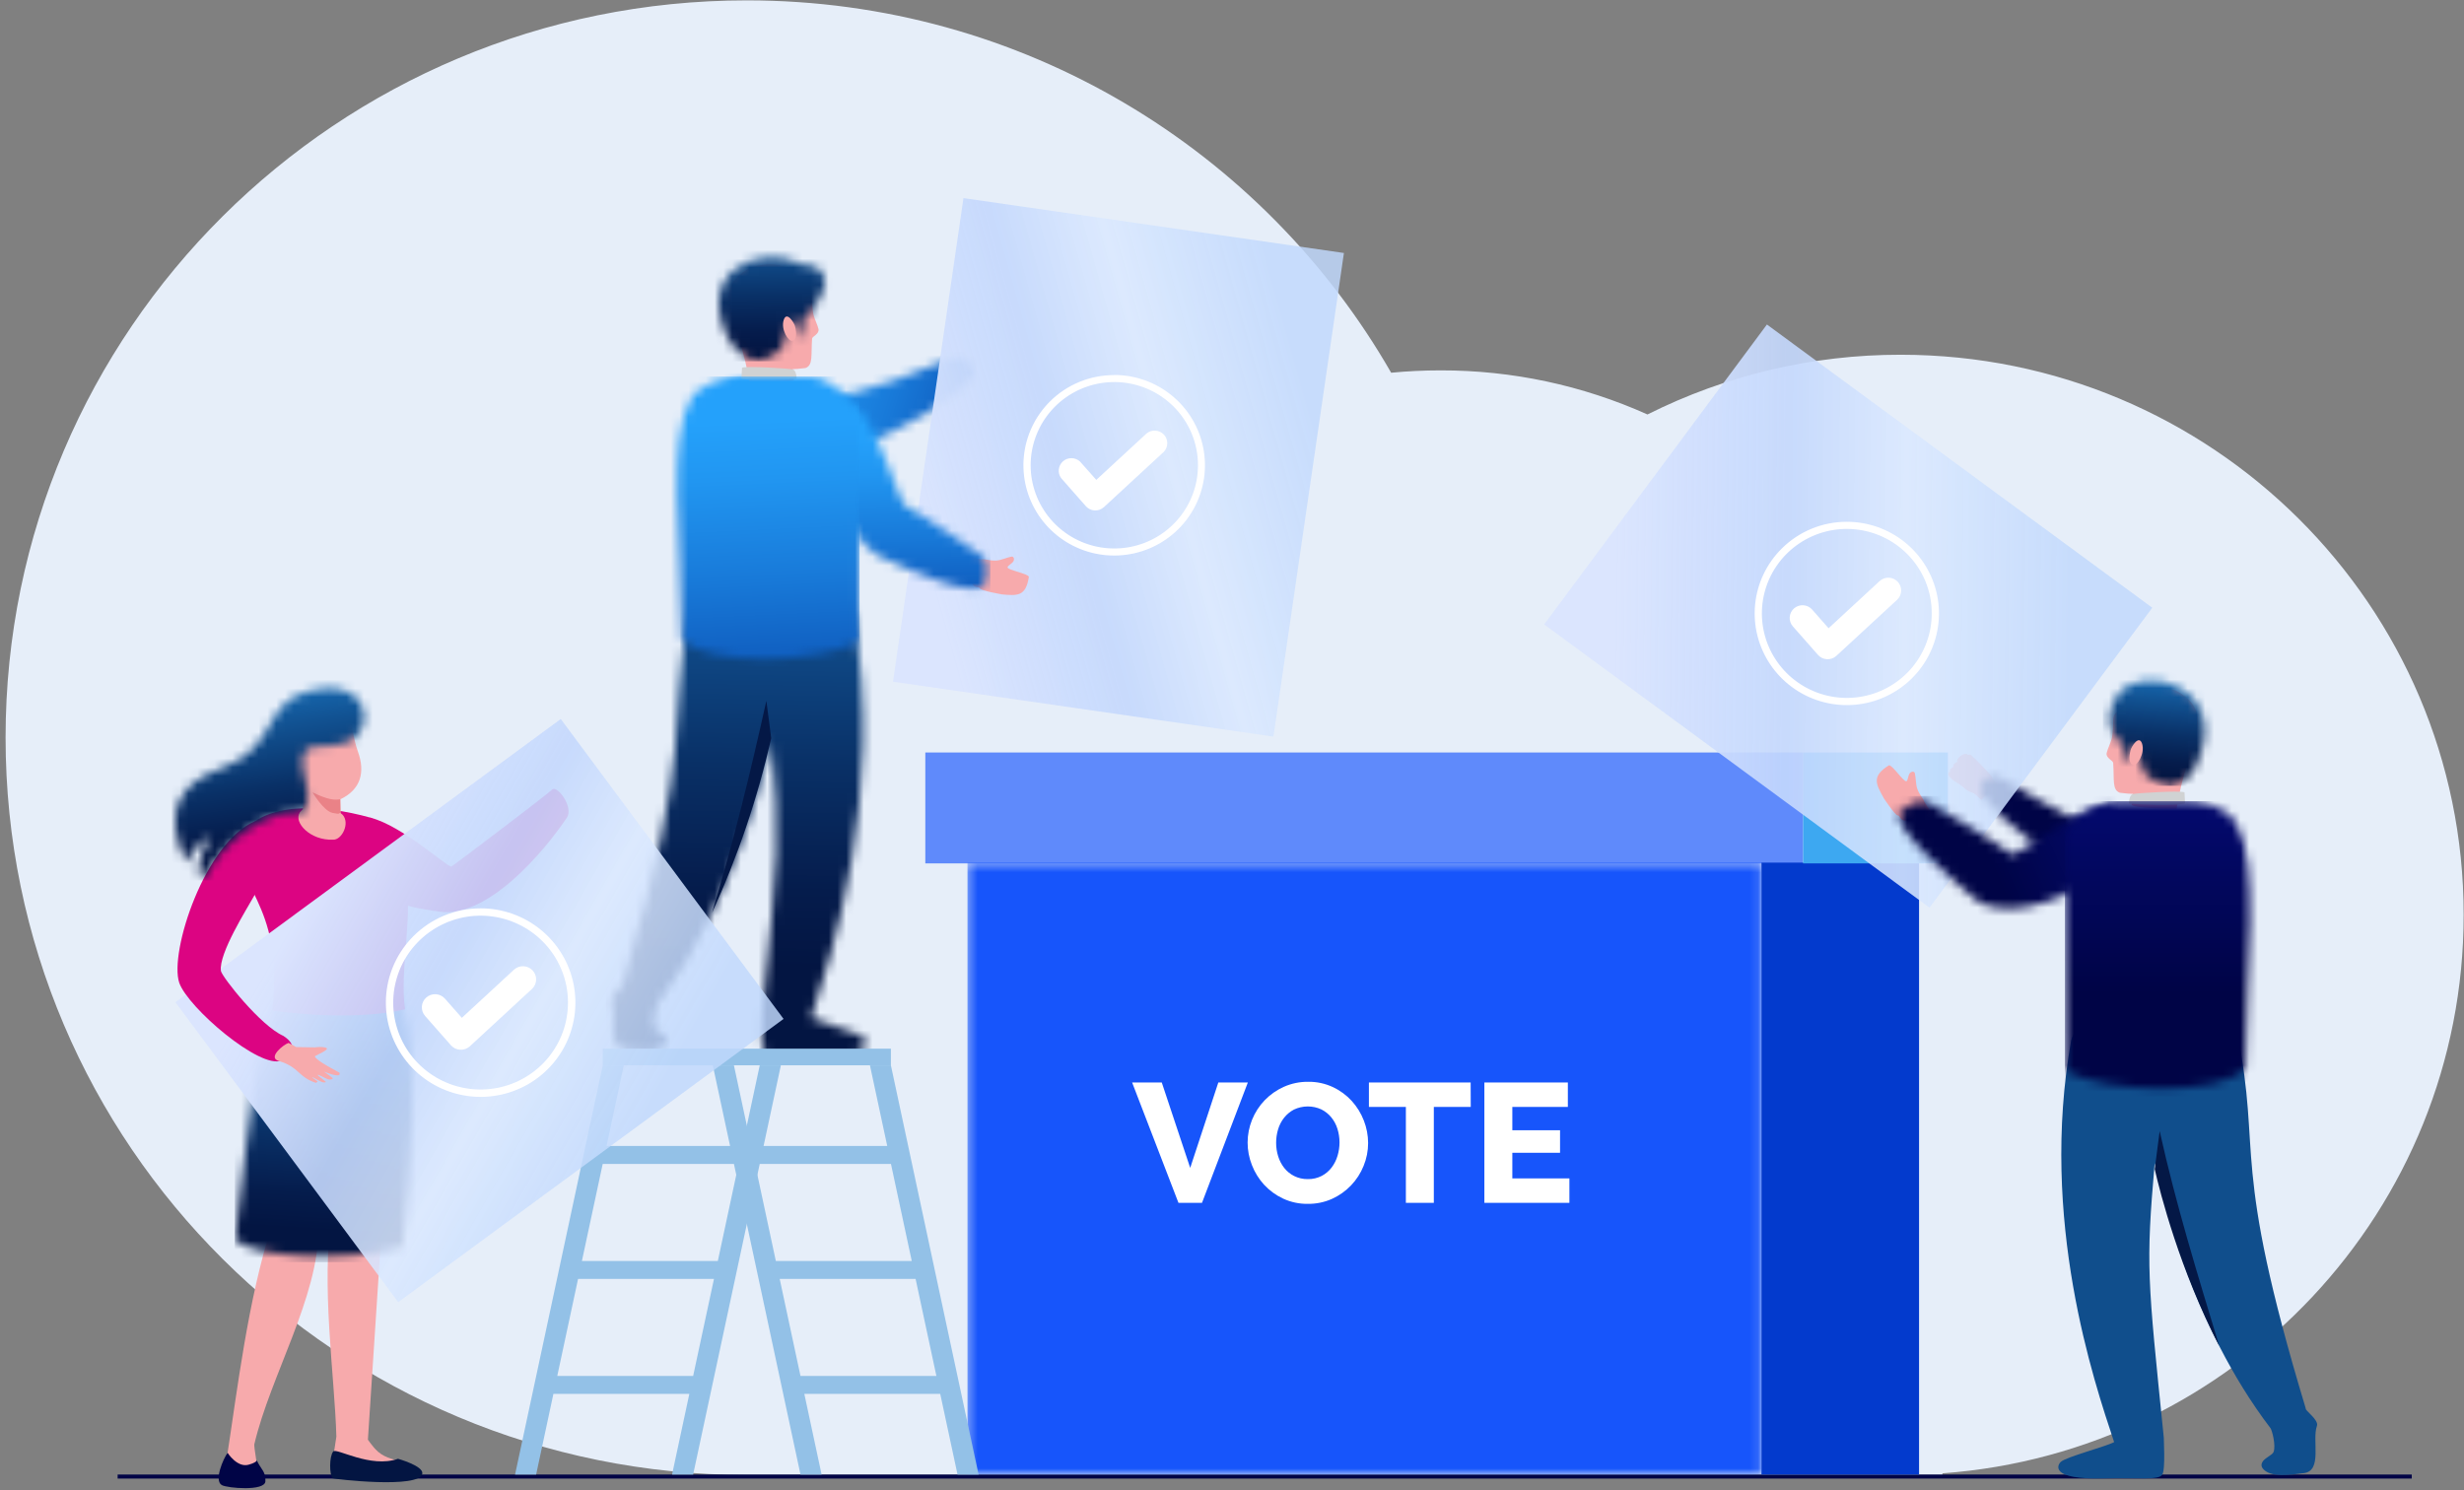<svg width="281" height="170" viewBox="0 0 281 170" fill="none" xmlns="http://www.w3.org/2000/svg">
<rect x="0" y="0" width="281" height="170" fill="#808080" stroke="none"/>
<g clip-path="url(#clip0_4097_16239)">
<path fill-rule="evenodd" clip-rule="evenodd" d="M85.173 0.042C38.486 0.042 0.636 37.675 0.636 84.132C0.636 130.59 38.486 168.234 85.173 168.234H221.518V168.046C254.753 165.626 280.962 138.028 280.962 104.339C280.962 69.061 252.213 40.462 216.752 40.462C206.725 40.449 196.835 42.782 187.881 47.274C180.467 43.944 172.422 42.229 164.287 42.245C162.385 42.245 160.506 42.334 158.651 42.513C144.098 17.143 116.646 0.042 85.173 0.042Z" fill="#E6EEF9"/>
<path d="M275.042 168.185H13.416V168.645H275.042V168.185Z" fill="#000446"/>
<path d="M225.96 91.234C225.471 90.866 225.342 90.525 224.758 90.35C224.331 90.224 223.874 89.737 223.504 89.484C223.215 89.285 221.918 88.616 222.248 88.108C222.264 88.08 222.285 88.057 222.312 88.038C222.338 88.02 222.368 88.008 222.399 88.003C222.224 87.772 222.645 87.541 222.796 87.466C222.65 87.218 223.04 86.928 223.239 86.885C222.969 86.528 224.172 85.656 224.407 86.122C224.842 85.993 224.788 86.154 225.05 86.39C225.117 86.361 226.982 88.323 227.103 88.522C227.29 88.818 227.374 89.167 227.709 89.328L225.96 91.234Z" fill="#F7AAAC"/>
<mask id="mask0_4097_16239" style="mask-type:luminance" maskUnits="userSpaceOnUse" x="225" y="88" width="31" height="14">
<path d="M251.367 93.318C253.183 93.468 255.66 95.737 255.444 97.667C255.388 98.178 255.66 98.742 254.858 99.247C252.018 101.027 242.18 102.22 238.703 100.624C235.847 99.315 227.354 93.199 225.917 90.449C225.479 89.603 226.636 88.667 227.038 88.436C227.827 87.716 234.088 93.256 240.77 94.973C246.282 96.39 249.735 93.18 251.367 93.318Z" fill="white"/>
</mask>
<g mask="url(#mask0_4097_16239)">
<path d="M255.661 87.708H225.477V102.212H255.661V87.708Z" fill="url(#paint0_linear_4097_16239)"/>
</g>
<mask id="mask1_4097_16239" style="mask-type:luminance" maskUnits="userSpaceOnUse" x="80" y="40" width="32" height="12">
<path d="M84.941 43.252C83.03 43.4 80.431 45.639 80.658 47.529C80.717 48.029 80.428 48.586 81.274 49.083C84.246 50.833 95.557 52.008 99.21 50.427C102.206 49.139 109.418 45.524 110.912 42.82C111.374 41.989 110.158 41.067 109.737 40.839C108.907 40.132 104.063 43.183 97.037 44.871C91.25 46.263 86.654 43.107 84.941 43.242" fill="white"/>
</mask>
<g mask="url(#mask1_4097_16239)">
<path d="M111.372 40.142H80.428V52.008H111.372V40.142Z" fill="url(#paint1_linear_4097_16239)"/>
</g>
<path d="M109.878 22.597L101.839 77.757L145.225 84.015L153.264 28.855L109.878 22.597Z" fill="url(#paint2_linear_4097_16239)"/>
<mask id="mask2_4097_16239" style="mask-type:luminance" maskUnits="userSpaceOnUse" x="69" y="50" width="30" height="71">
<path d="M97.319 70.152C100.928 90.689 94.754 109.161 92.504 116.088C93.509 116.626 97.889 117.782 98.486 118.346C98.913 118.755 99.629 120.4 93.746 120.246C89.569 120.136 87.551 120.494 87.105 119.819C86.719 119.241 86.954 115.602 86.929 115.602C88.767 97.167 88.951 96.016 87.951 84.205C87.121 87.898 83.86 102.605 74.981 114.502C74.806 114.736 74.349 116.481 74.638 117.241C74.749 117.534 75.516 117.878 75.794 118.238C76.219 118.776 75.868 119.182 75.492 119.44C74.322 120.246 71.66 119.652 71.25 119.647C69.134 119.378 70.358 115.884 69.78 114.244C69.539 113.559 71.161 112.448 71.031 112.258C79.485 83.678 75.93 83.347 78.696 69.434C79.418 40.648 94.792 48.067 93.409 65.496C93.252 67.464 96.621 67.437 97.319 70.152Z" fill="white"/>
</mask>
<g mask="url(#mask2_4097_16239)">
<path d="M100.928 40.648H69.123V120.494H100.928V40.648Z" fill="url(#paint3_linear_4097_16239)"/>
</g>
<path fill-rule="evenodd" clip-rule="evenodd" d="M87.954 84.205C86.389 91.053 84.126 97.725 81.199 104.115C83.668 95.971 85.549 88.256 87.397 79.936L87.954 84.205Z" fill="#041846"/>
<path d="M85.614 30.522C85.614 30.522 89.61 29.038 91.455 32.065C91.917 32.823 92.636 32.941 92.622 33.968C92.61 34.559 92.648 35.15 92.736 35.734C92.831 36.272 93.255 37.094 93.344 37.535C93.457 38.089 92.63 38.382 92.614 38.61C92.474 40.535 92.752 41.648 91.863 41.976C89.618 42.29 86.062 42.245 85.03 40.344C83.998 38.444 83.068 35.712 83.111 33.893C83.155 32.073 84.562 31.049 85.614 30.519" fill="#F7AAAC"/>
<path d="M90.434 41.707C90.434 41.707 90.272 42.75 90.539 43.263C90.807 43.777 85.511 43.801 85.511 43.801C85.229 42.054 84.812 40.331 84.265 38.648C83.455 36.288 90.434 41.718 90.434 41.718" fill="#F7AAAC"/>
<mask id="mask3_4097_16239" style="mask-type:luminance" maskUnits="userSpaceOnUse" x="81" y="29" width="14" height="13">
<path d="M86.386 41.209C87.376 40.919 88.31 40.621 89.135 39.718C89.426 39.398 89.896 36.64 90.058 36.583C90.683 36.366 90.98 38.5 90.98 38.5C91.072 38.387 91.401 38.296 91.477 37.944C91.51 37.785 91.299 36.906 91.437 36.683C91.537 36.519 92.215 35.938 92.361 35.721C93.563 33.944 94.936 32.024 93.314 30.654C93.016 30.428 92.656 30.296 92.282 30.274C91.738 30.257 91.204 30.122 90.718 29.877C86.781 28.025 79.067 30.852 83.136 38.766C83.706 39.876 85.452 41.113 86.378 41.209" fill="white"/>
</mask>
<g mask="url(#mask3_4097_16239)">
<path d="M94.936 28.025H79.064V41.21H94.936V28.025Z" fill="url(#paint4_linear_4097_16239)"/>
</g>
<path d="M90.856 43.204C90.856 43.204 90.837 42.223 90.391 42.129C89.945 42.035 85.168 41.726 84.619 41.941L84.56 43.191C84.56 43.191 85.965 43.61 90.856 43.204Z" fill="#D0D2D3"/>
<path d="M90.664 37.196C90.58 36.847 89.721 35.422 89.377 36.489C89.034 37.556 89.894 38.989 90.372 38.868C90.85 38.747 90.877 38.081 90.664 37.196Z" fill="#F7AAAC"/>
<path d="M114.203 67.781C114.203 67.781 111.828 67.372 111.747 67.112C111.666 66.851 110.95 67.19 110.812 66.305C110.734 65.802 110.512 63.553 110.512 63.553L111.961 63.792C112.344 63.714 112.842 63.991 113.658 63.937C114.128 63.907 114.836 63.585 115.352 63.488C115.584 63.442 115.706 63.719 115.587 63.991C115.468 64.262 114.882 64.528 114.903 64.717C114.936 65.023 117.23 65.421 117.335 65.792C116.986 68.09 115.984 67.942 114.209 67.792" fill="#F7AAAC"/>
<mask id="mask4_4097_16239" style="mask-type:luminance" maskUnits="userSpaceOnUse" x="93" y="46" width="20" height="22">
<path d="M93.768 51.279C95.33 54.725 95.984 60.607 100.034 63.319C102.555 64.558 111.69 68.676 112.315 66.544C112.939 64.413 112.085 63.483 112.085 63.483C112.085 63.483 104.271 58.05 103.304 57.728C102.574 57.486 100.121 48.664 97.94 46.68C97.478 46.26 93.098 49.801 93.768 51.282" fill="white"/>
</mask>
<g mask="url(#mask4_4097_16239)">
<path d="M112.936 46.258H93.095V68.676H112.936V46.258Z" fill="url(#paint5_linear_4097_16239)"/>
</g>
<mask id="mask5_4097_16239" style="mask-type:luminance" maskUnits="userSpaceOnUse" x="77" y="42" width="22" height="34">
<path d="M92.12 42.941H84.508C82.458 42.941 79.688 43.903 78.759 45.562C76.1 50.311 77.705 61.056 77.794 72.872C80.629 76.041 93.412 75.719 97.967 73.141L98.024 46.782C97.7 46.29 94.852 42.927 92.12 42.927" fill="white"/>
</mask>
<g mask="url(#mask5_4097_16239)">
<path d="M98.024 42.941H76.1V76.041H98.024V42.941Z" fill="url(#paint6_linear_4097_16239)"/>
</g>
<path d="M205.628 85.829H105.525V98.479H205.628V85.829Z" fill="#5F8AFB"/>
<mask id="mask6_4097_16239" style="mask-type:luminance" maskUnits="userSpaceOnUse" x="110" y="98" width="91" height="71">
<path d="M200.878 98.39H110.334V168.185H200.878V98.39Z" fill="white"/>
</mask>
<g mask="url(#mask6_4097_16239)">
<path d="M200.875 98.39H110.332V168.185H200.875V98.39Z" fill="#1755FB"/>
</g>
<path d="M218.854 98.39H200.878V168.185H218.854V98.39Z" fill="#033ACD"/>
<path d="M222.142 85.829H205.628V98.479H222.142V85.829Z" fill="#3DA8F1"/>
<path d="M178.978 134.41V137.195H169.281V123.467H178.802V126.252H172.469V128.918H177.911V131.488H172.469V134.407L178.978 134.41ZM167.727 126.252H163.517V137.195H160.329V126.252H156.114V123.467H167.716L167.727 126.252ZM145.533 130.351C145.531 130.871 145.609 131.389 145.765 131.886C145.912 132.366 146.145 132.815 146.454 133.211C146.761 133.599 147.149 133.916 147.592 134.138C148.074 134.378 148.607 134.498 149.145 134.488C149.699 134.5 150.248 134.374 150.74 134.119C151.18 133.886 151.565 133.559 151.866 133.163C152.17 132.758 152.398 132.303 152.539 131.818C152.687 131.326 152.761 130.814 152.761 130.3C152.761 129.779 152.683 129.26 152.528 128.762C152.381 128.284 152.143 127.838 151.828 127.448C151.518 127.068 151.13 126.759 150.691 126.539C150.2 126.313 149.665 126.197 149.124 126.2C148.583 126.204 148.05 126.326 147.562 126.558C147.125 126.789 146.741 127.109 146.435 127.496C146.126 127.891 145.895 128.341 145.754 128.821C145.606 129.318 145.531 129.833 145.533 130.351ZM149.126 137.31C148.16 137.323 147.203 137.118 146.327 136.711C145.511 136.33 144.777 135.795 144.166 135.136C143.568 134.483 143.097 133.726 142.777 132.902C142.449 132.077 142.28 131.198 142.28 130.31C142.286 128.513 142.985 126.787 144.233 125.488C144.857 124.844 145.599 124.325 146.419 123.959C147.293 123.572 148.24 123.377 149.197 123.389C150.163 123.376 151.12 123.581 151.996 123.988C152.815 124.37 153.549 124.909 154.158 125.574C154.752 126.231 155.22 126.991 155.538 127.816C155.856 128.63 156.02 129.496 156.022 130.37C156.024 131.265 155.849 132.151 155.509 132.98C154.84 134.65 153.549 135.998 151.904 136.743C151.031 137.133 150.083 137.326 149.126 137.31ZM132.49 123.467L135.733 133.211L138.94 123.467H142.307L137.078 137.195H134.395L129.11 123.467H132.49Z" fill="white"/>
<path fill-rule="evenodd" clip-rule="evenodd" d="M65.924 145.874C65.132 149.566 64.341 153.255 63.552 156.941H79.048L81.423 145.874H65.924ZM68.734 132.759C67.942 136.451 67.151 140.14 66.362 143.826H81.863C82.648 140.138 83.438 136.449 84.233 132.759H68.734ZM86.643 121.51H89.053C87.383 129.293 85.715 137.074 84.049 144.853C82.383 152.632 80.716 160.41 79.048 168.185H76.643C77.297 165.123 77.953 162.057 78.613 158.989H63.111C62.457 162.057 61.801 165.123 61.142 168.185H58.739L63.741 144.853C65.405 137.075 67.072 129.294 68.74 121.51H71.142C70.488 124.576 69.831 127.642 69.172 130.708H84.673C85.331 127.644 85.987 124.578 86.643 121.51Z" fill="#93C1E7"/>
<path d="M101.599 119.612H68.737V121.507H101.599V119.612Z" fill="#93C1E7"/>
<path fill-rule="evenodd" clip-rule="evenodd" d="M104.417 145.874C105.208 149.566 105.998 153.255 106.789 156.941H91.29C90.501 153.253 89.711 149.564 88.918 145.874H104.417ZM101.607 132.759C102.397 136.451 103.188 140.14 103.979 143.826H88.478C87.692 140.138 86.903 136.449 86.108 132.759H101.607ZM83.698 121.51H81.288C82.958 129.293 84.626 137.074 86.292 144.853C87.958 152.632 89.624 160.41 91.29 168.185H93.698C93.044 165.123 92.388 162.057 91.728 158.989H107.227C107.884 162.057 108.542 165.123 109.199 168.185H111.601L106.6 144.853C104.936 137.075 103.269 129.294 101.601 121.51H99.21C99.868 124.576 100.525 127.642 101.182 130.708H85.668C85.012 127.644 84.355 124.578 83.698 121.51Z" fill="#93C1E7"/>
<path d="M201.504 37.013L176.098 71.221L220.043 103.524L245.45 69.316L201.504 37.013Z" fill="url(#paint7_linear_4097_16239)"/>
<path d="M40.125 104.607L43.849 135.251L41.957 164.207L42.147 164.476L42.292 164.667C42.409 164.82 42.525 164.965 42.638 165.099C42.692 165.161 42.744 165.22 42.798 165.277C43.651 166.215 44.757 166.441 45.662 166.661C46.362 166.83 46.902 166.914 47.377 167.846C47.393 167.875 47.404 167.904 47.413 167.935C47.434 168.015 47.437 168.099 47.421 168.18C47.405 168.261 47.37 168.337 47.319 168.403C47.268 168.468 47.203 168.521 47.128 168.558C47.054 168.594 46.972 168.613 46.889 168.613L38.583 168.344C38.389 168.337 38.205 168.261 38.063 168.131C37.921 168.001 37.83 167.825 37.807 167.634C37.8 167.579 37.8 167.523 37.807 167.467L38.361 163.86C38.36 163.856 38.36 163.851 38.361 163.847C38.161 156.807 36.559 146.49 37.872 138.264C37.872 138.264 30.036 122.838 30.061 122.464C30.085 122.09 40.125 104.607 40.125 104.607Z" fill="#F7AAAC"/>
<path d="M34.87 132.163C34.508 135.262 36.681 137.101 36.321 140.2C36.321 147.958 30.852 156.895 29.004 164.731C28.942 165 29.407 167.454 29.355 167.709C28.545 168.583 26.194 169.814 25.943 165.79C26.991 159.024 28.291 148.092 30.985 139.864L29.282 131.66L34.87 132.163Z" fill="#F7AAAC"/>
<mask id="mask7_4097_16239" style="mask-type:luminance" maskUnits="userSpaceOnUse" x="26" y="107" width="22" height="37">
<path d="M46 115.174C47.794 121.107 46.856 132.496 45.924 142.24C39.169 143.963 29.253 143.495 26.775 141.409C28.429 128.7 29.272 116.488 31.909 114.239C37.478 101.293 45.178 111.887 45.994 115.174" fill="white"/>
</mask>
<g mask="url(#mask7_4097_16239)">
<path d="M47.794 101.293H26.773V143.963H47.794V101.293Z" fill="url(#paint8_linear_4097_16239)"/>
</g>
<path fill-rule="evenodd" clip-rule="evenodd" d="M43.036 99.11C44.846 103.062 44.927 103.215 50.096 103.981C55.597 104.788 62.017 97.178 64.646 93.269C65.457 92.046 63.528 89.493 62.958 90.06C62.339 90.678 51.55 98.85 51.463 98.841C50.866 98.799 45.916 94.224 42.276 93.272C41.842 93.003 41.758 97.202 43.033 99.11" fill="#DC0482"/>
<path fill-rule="evenodd" clip-rule="evenodd" d="M27.729 95.035C26.143 101.487 32.495 102.293 31.055 115.279C35.813 115.938 42.087 116.12 46.186 115.118C45.532 110.336 47.245 103.908 46.162 100.215C45.448 97.796 43.5 93.764 42.284 93.272C36.545 91.659 30.096 91.53 27.734 95.035" fill="#DC0482"/>
<path fill-rule="evenodd" clip-rule="evenodd" d="M38.804 91.167L38.831 92.729L39.061 92.922C39.955 93.877 38.988 95.834 37.98 95.772C35.403 95.898 33.427 93.799 34.197 92.656L34.535 92.285L34.608 90.073C34.476 90.073 33.508 89.519 33.219 89.431C32.93 89.342 32.509 88.791 32.482 88.21C32.455 87.63 33.357 87.815 33.357 87.815C32.263 86.323 31.02 85.103 32.63 83.759C34.241 82.415 37.937 81.63 37.937 81.63L40.163 80.864C39.88 81.627 40.258 84.175 40.831 85.767C41.641 88.03 41.193 90.033 38.812 91.167" fill="#F7AAAC"/>
<path fill-rule="evenodd" clip-rule="evenodd" d="M35.648 90.382C35.648 90.382 36.907 92.532 37.942 92.723C38.977 92.914 38.448 92.774 38.834 92.723L38.804 91.162C38.091 91.275 37.394 91.218 35.648 90.377" fill="#EA8287"/>
<path d="M63.951 82.01L20.006 114.313L45.413 148.521L89.358 116.218L63.951 82.01Z" fill="url(#paint9_linear_4097_16239)"/>
<path fill-rule="evenodd" clip-rule="evenodd" d="M29.115 93.654C23.403 96.008 19.271 108.596 20.441 112.094C21.425 114.93 29.652 121.988 32.103 120.964C33.287 120.472 34.097 119.303 32.319 118.155C29.72 117.01 25.343 111.457 25.194 110.75C24.924 108.752 28.166 103.65 29.044 102.073C30.312 99.796 32.441 93.127 29.115 93.648" fill="#DC0482"/>
<path fill-rule="evenodd" clip-rule="evenodd" d="M32.925 118.959L33.779 119.429L35.881 119.464C36.13 119.405 37.675 119.346 37.189 119.757C36.846 120.045 35.886 120.443 35.9 120.486C36.075 121.023 38.688 122.3 38.707 122.349C38.977 123.047 37.262 122.349 36.967 122.23C36.891 122.203 38.032 122.978 37.967 123.021C37.878 123.082 37.776 123.12 37.668 123.131C37.561 123.142 37.453 123.125 37.353 123.082C36.959 122.926 36.327 122.545 36.232 122.596C36.138 122.647 37.251 123.386 37.156 123.421C37.083 123.452 37.003 123.467 36.923 123.463C36.843 123.46 36.765 123.439 36.694 123.402C36.289 123.233 35.727 122.865 35.613 122.865C35.5 122.865 36.329 123.373 36.221 123.386C36.113 123.4 36.089 123.531 36.013 123.504C33.938 122.816 34.184 121.738 31.787 121.013C30.453 120.609 32.417 119.074 32.925 118.953" fill="#F7AAAC"/>
<mask id="mask8_4097_16239" style="mask-type:luminance" maskUnits="userSpaceOnUse" x="19" y="78" width="23" height="23">
<path d="M36.002 85.135C36.002 85.135 39.196 85.243 40.388 84.216C42.885 82.082 41.363 76.988 34.984 78.875C29.904 80.375 31.669 85.372 25.14 87.673C20.871 89.181 18.31 92.21 21.206 98.347C21.206 98.347 22.59 95.713 23.946 95.541C22.252 98.054 22.663 100.019 23.122 100.425C25.4 95.791 30.666 92.197 34.37 92.662C36.732 90.939 32.404 85.673 35.992 85.135" fill="white"/>
</mask>
<g mask="url(#mask8_4097_16239)">
<path d="M42.882 76.988H18.304V100.425H42.882V76.988Z" fill="url(#paint10_linear_4097_16239)"/>
</g>
<path fill-rule="evenodd" clip-rule="evenodd" d="M45.4 166.392C45.4 166.392 48.294 167.199 48.161 168.075C47.891 169.865 37.975 168.682 37.921 168.613C37.569 168.177 37.529 166.156 38.002 165.554C38.356 165.105 42.238 167.502 45.4 166.387" fill="#031542"/>
<path fill-rule="evenodd" clip-rule="evenodd" d="M30.266 168.962C30.204 170.113 25.943 169.742 25.305 169.395C24.37 168.884 25.465 166.368 25.956 165.71C25.956 165.71 27.037 167.416 28.331 167.07C29.626 166.723 29.169 166.347 29.388 166.779C29.799 167.586 30.323 167.903 30.266 168.962Z" fill="#000446"/>
<path fill-rule="evenodd" clip-rule="evenodd" d="M236.201 118.669C232.532 139.154 238.808 157.578 241.1 164.486C240.076 165.024 235.62 166.175 235.015 166.742C234.58 167.148 233.853 168.787 239.832 168.623C244.083 168.516 246.133 168.871 246.587 168.199C246.979 167.621 246.741 163.992 246.766 163.992C244.896 145.603 244.709 144.458 245.725 132.676C246.571 136.361 249.889 151.027 258.93 162.895C259.108 163.126 259.573 164.865 259.279 165.626C259.165 165.919 258.387 166.261 258.103 166.621C257.674 167.158 258.03 167.562 258.411 167.82C259.603 168.626 262.307 168.029 262.734 168.027C264.896 167.758 263.64 164.263 264.229 162.637C264.472 161.954 262.826 160.847 262.956 160.656C254.342 132.163 257.963 131.821 255.15 117.943C254.418 89.229 238.779 96.629 240.186 114.01C240.346 115.975 236.92 115.948 236.212 118.655" fill="#104E8C"/>
<path fill-rule="evenodd" clip-rule="evenodd" d="M245.731 133.353C246.339 136.041 248.603 144.888 253.086 153.514C250.573 145.232 248.174 137.472 246.293 129.01L245.731 133.353Z" fill="#041846"/>
<path d="M248.114 78.759C248.114 78.759 244.047 77.248 242.17 80.329C241.699 81.097 240.97 81.219 240.983 82.264C240.996 82.865 240.957 83.466 240.867 84.06C240.77 84.616 240.34 85.441 240.248 85.893C240.132 86.452 240.973 86.753 240.991 87.001C241.132 88.955 240.848 90.086 241.753 90.42C244.039 90.74 247.652 90.689 248.703 88.761C249.754 86.834 250.7 84.052 250.654 82.192C250.608 80.331 249.179 79.297 248.111 78.759" fill="#F7AAAC"/>
<path d="M243.21 90.138C243.21 90.138 243.375 91.197 243.102 91.718C242.829 92.24 248.217 92.256 248.217 92.256C248.504 90.48 248.928 88.728 249.484 87.017C250.313 84.616 243.21 90.138 243.21 90.138Z" fill="#F7AAAC"/>
<mask id="mask9_4097_16239" style="mask-type:luminance" maskUnits="userSpaceOnUse" x="240" y="77" width="12" height="13">
<path d="M247.328 89.627C246.323 89.334 245.372 89.03 244.534 88.111C244.237 87.785 243.759 84.982 243.594 84.925C242.956 84.716 242.656 86.866 242.656 86.866C242.562 86.753 242.227 86.659 242.151 86.299C242.118 86.14 242.332 85.245 242.191 85.019C242.091 84.853 241.4 84.261 241.251 84.038C239.816 81.92 241.075 78.963 242.921 78.098C246.925 76.216 254.358 79.711 250.216 87.748C249.638 88.874 248.276 89.525 247.325 89.629" fill="white"/>
</mask>
<g mask="url(#mask9_4097_16239)">
<path d="M254.358 76.219H239.816V89.627H254.358V76.219Z" fill="url(#paint11_linear_4097_16239)"/>
</g>
<path d="M242.783 91.656C242.783 91.656 242.799 90.659 243.256 90.562C243.712 90.466 248.565 90.154 249.125 90.371L249.187 91.64C249.187 91.64 247.757 92.07 242.783 91.656Z" fill="#D0D2D3"/>
<path d="M242.978 85.546C243.061 85.192 243.937 83.743 244.285 84.826C244.634 85.909 243.761 87.371 243.275 87.245C242.788 87.119 242.761 86.439 242.978 85.546Z" fill="#F7AAAC"/>
<path d="M214.804 91.006C214.804 91.006 216.155 93.043 216.425 93.011C216.695 92.979 216.674 93.785 217.562 93.549C218.065 93.42 220.264 92.71 220.264 92.71L219.454 91.466C219.373 91.076 218.913 90.726 218.643 89.949C218.481 89.501 218.495 88.713 218.373 88.197C218.322 87.96 218.011 87.96 217.806 88.183C217.6 88.406 217.6 89.046 217.403 89.108C217.1 89.202 215.798 87.227 215.417 87.291C213.404 88.546 213.942 89.425 214.812 91.003" fill="#F7AAAC"/>
<mask id="mask10_4097_16239" style="mask-type:luminance" maskUnits="userSpaceOnUse" x="216" y="91" width="26" height="13">
<path d="M239.833 99.064C237.463 101.723 229.633 105.371 225.45 102.715C223.264 100.879 215.061 93.925 216.803 92.479C218.546 91.033 219.776 91.449 219.776 91.449C219.776 91.449 228.673 96.645 229.368 97.414C229.889 97.992 238.268 90.791 241.011 92.008C241.592 92.277 241.497 99.086 239.835 99.064" fill="white"/>
</mask>
<g mask="url(#mask10_4097_16239)">
<path d="M241.589 90.788H215.058V105.368H241.589V90.788Z" fill="url(#paint12_linear_4097_16239)"/>
</g>
<mask id="mask11_4097_16239" style="mask-type:luminance" maskUnits="userSpaceOnUse" x="235" y="91" width="22" height="34">
<path d="M241.494 91.388H249.238C251.321 91.388 253.969 91.965 255.082 94.054C257.685 98.941 256.163 109.811 256.066 121.827C253.183 125.053 240.181 124.722 235.55 122.115L235.49 95.307C235.82 94.807 238.733 91.388 241.494 91.388Z" fill="white"/>
</mask>
<g mask="url(#mask11_4097_16239)">
<path d="M257.685 91.388H235.49V125.05H257.685V91.388Z" fill="url(#paint13_linear_4097_16239)"/>
</g>
<path d="M133.822 46.355C132.261 44.803 130.208 43.837 128.011 43.622C125.815 43.407 123.612 43.957 121.777 45.177C119.942 46.397 118.589 48.212 117.948 50.312C117.308 52.413 117.419 54.67 118.263 56.699C119.107 58.727 120.632 60.402 122.578 61.438C124.524 62.473 126.771 62.806 128.935 62.378C131.1 61.951 133.049 60.79 134.45 59.094C135.851 57.397 136.617 55.27 136.619 53.075C136.621 51.826 136.375 50.59 135.895 49.437C135.415 48.283 134.711 47.236 133.822 46.355ZM127.067 42.769C129.462 42.769 131.782 43.596 133.633 45.108C135.484 46.62 136.75 48.723 137.217 51.06C137.684 53.397 137.322 55.822 136.192 57.923C135.063 60.024 133.237 61.67 131.024 62.581C128.811 63.493 126.35 63.613 124.058 62.921C121.767 62.229 119.787 60.768 118.457 58.787C117.127 56.806 116.528 54.428 116.763 52.057C116.998 49.686 118.052 47.469 119.745 45.785C120.707 44.829 121.85 44.071 123.108 43.556C124.365 43.041 125.713 42.778 127.073 42.782L127.067 42.769Z" fill="white"/>
<path fill-rule="evenodd" clip-rule="evenodd" d="M125.025 54.733L130.756 49.443C131.04 49.209 131.403 49.092 131.771 49.116C132.139 49.14 132.484 49.303 132.735 49.572C132.986 49.841 133.123 50.196 133.12 50.563C133.116 50.93 132.971 51.281 132.715 51.545L125.884 57.851L125.862 57.867C125.575 58.117 125.199 58.243 124.819 58.218C124.438 58.193 124.082 58.018 123.831 57.733L121.01 54.529C120.801 54.239 120.708 53.882 120.749 53.528C120.79 53.173 120.962 52.847 121.232 52.612C121.502 52.377 121.85 52.251 122.208 52.257C122.567 52.264 122.91 52.403 123.171 52.647L125.025 54.733Z" fill="white"/>
<path d="M217.465 63.152C215.881 61.576 213.796 60.594 211.565 60.376C209.335 60.157 207.098 60.715 205.234 61.953C203.371 63.192 201.997 65.035 201.346 67.169C200.696 69.302 200.809 71.594 201.666 73.654C202.524 75.714 204.073 77.414 206.049 78.465C208.026 79.516 210.307 79.853 212.505 79.418C214.703 78.983 216.682 77.803 218.104 76.08C219.525 74.356 220.302 72.196 220.302 69.966C220.304 68.701 220.054 67.447 219.568 66.278C219.081 65.108 218.366 64.046 217.465 63.152ZM210.616 59.515C213.047 59.515 215.403 60.354 217.282 61.888C219.161 63.423 220.447 65.558 220.922 67.93C221.396 70.302 221.029 72.764 219.883 74.897C218.737 77.03 216.883 78.702 214.636 79.627C212.39 80.553 209.891 80.675 207.565 79.973C205.239 79.27 203.229 77.788 201.878 75.777C200.528 73.766 199.92 71.351 200.158 68.944C200.396 66.537 201.466 64.287 203.185 62.577C204.16 61.604 205.318 60.833 206.593 60.308C207.868 59.782 209.236 59.513 210.616 59.515Z" fill="white"/>
<path fill-rule="evenodd" clip-rule="evenodd" d="M208.535 71.657L214.353 66.281C214.637 66.018 215.015 65.878 215.403 65.892C215.791 65.906 216.158 66.073 216.422 66.356C216.687 66.639 216.827 67.015 216.813 67.401C216.799 67.787 216.631 68.152 216.347 68.415L209.413 74.816L209.392 74.834C209.099 75.088 208.718 75.215 208.331 75.189C207.944 75.164 207.583 74.987 207.327 74.697L204.461 71.445C204.334 71.301 204.237 71.134 204.176 70.953C204.114 70.772 204.089 70.58 204.102 70.389C204.115 70.199 204.165 70.013 204.25 69.841C204.335 69.67 204.454 69.517 204.598 69.391C204.743 69.265 204.911 69.169 205.093 69.108C205.275 69.046 205.467 69.022 205.659 69.034C205.851 69.047 206.038 69.097 206.21 69.182C206.382 69.267 206.536 69.384 206.663 69.528L208.535 71.657Z" fill="white"/>
<path d="M61.855 107.347C60.225 105.725 58.08 104.715 55.786 104.49C53.491 104.265 51.19 104.839 49.273 106.113C47.355 107.387 45.942 109.283 45.273 111.477C44.603 113.672 44.719 116.03 45.601 118.149C46.483 120.268 48.077 122.017 50.11 123.098C52.143 124.18 54.49 124.526 56.751 124.079C59.012 123.632 61.048 122.419 62.511 120.646C63.973 118.873 64.773 116.65 64.773 114.357C64.775 113.055 64.518 111.765 64.017 110.562C63.516 109.359 62.782 108.266 61.855 107.347ZM54.808 103.605C57.309 103.604 59.732 104.465 61.666 106.042C63.599 107.619 64.923 109.815 65.412 112.254C65.901 114.694 65.525 117.227 64.347 119.421C63.17 121.615 61.264 123.336 58.954 124.289C56.644 125.242 54.074 125.369 51.681 124.648C49.288 123.927 47.22 122.403 45.83 120.335C44.439 118.267 43.813 115.784 44.057 113.308C44.3 110.833 45.4 108.518 47.167 106.758C48.169 105.758 49.36 104.964 50.672 104.423C51.983 103.882 53.389 103.604 54.808 103.605Z" fill="white"/>
<path fill-rule="evenodd" clip-rule="evenodd" d="M52.671 116.093L58.653 110.569C58.949 110.317 59.331 110.188 59.72 110.21C60.109 110.231 60.475 110.402 60.74 110.686C61.005 110.97 61.15 111.346 61.143 111.733C61.136 112.121 60.979 112.491 60.704 112.766L53.573 119.349L53.552 119.367C53.251 119.627 52.859 119.758 52.461 119.732C52.063 119.706 51.692 119.524 51.428 119.228L48.48 115.881C48.217 115.582 48.084 115.192 48.111 114.796C48.137 114.399 48.32 114.03 48.621 113.768C48.921 113.507 49.313 113.374 49.712 113.401C50.11 113.427 50.481 113.609 50.744 113.908L52.671 116.093Z" fill="white"/>
</g>
<defs>
<linearGradient id="paint0_linear_4097_16239" x1="236.906" y1="96.186" x2="252.04" y2="91.066" gradientUnits="userSpaceOnUse">
<stop stop-color="#000446"/>
<stop offset="1" stop-color="#03096B"/>
</linearGradient>
<linearGradient id="paint1_linear_4097_16239" x1="121.418" y1="53.876" x2="86.588" y2="43.116" gradientUnits="userSpaceOnUse">
<stop stop-color="#002990"/>
<stop offset="0.22" stop-color="#0A4BAE"/>
<stop offset="0.58" stop-color="#1879D8"/>
<stop offset="0.85" stop-color="#2196F1"/>
<stop offset="1" stop-color="#24A1FB"/>
</linearGradient>
<linearGradient id="paint2_linear_4097_16239" x1="105.341" y1="63.65" x2="150.56" y2="50.965" gradientUnits="userSpaceOnUse">
<stop stop-color="#DBE5FE"/>
<stop offset="0.38" stop-color="#C4D8FD" stop-opacity="0.901"/>
<stop offset="0.641" stop-color="#DAE8FF" stop-opacity="0.871"/>
<stop offset="1" stop-color="#C1D9FD" stop-opacity="0.83"/>
</linearGradient>
<linearGradient id="paint3_linear_4097_16239" x1="84.484" y1="110.255" x2="85.92" y2="30.86" gradientUnits="userSpaceOnUse">
<stop stop-color="#031542"/>
<stop offset="0.11" stop-color="#051C4C"/>
<stop offset="0.29" stop-color="#093066"/>
<stop offset="0.52" stop-color="#115191"/>
<stop offset="0.8" stop-color="#1B7DCB"/>
<stop offset="1" stop-color="#24A1FB"/>
</linearGradient>
<linearGradient id="paint4_linear_4097_16239" x1="87.076" y1="40.236" x2="86.781" y2="18.1" gradientUnits="userSpaceOnUse">
<stop stop-color="#031542"/>
<stop offset="0.11" stop-color="#051C4C"/>
<stop offset="0.29" stop-color="#093066"/>
<stop offset="0.52" stop-color="#115191"/>
<stop offset="0.8" stop-color="#1B7DCB"/>
<stop offset="1" stop-color="#24A1FB"/>
</linearGradient>
<linearGradient id="paint5_linear_4097_16239" x1="103.681" y1="77.445" x2="102.775" y2="49.87" gradientUnits="userSpaceOnUse">
<stop stop-color="#002990"/>
<stop offset="0.22" stop-color="#0A4BAE"/>
<stop offset="0.58" stop-color="#1879D8"/>
<stop offset="0.85" stop-color="#2196F1"/>
<stop offset="1" stop-color="#24A1FB"/>
</linearGradient>
<linearGradient id="paint6_linear_4097_16239" x1="88.57" y1="91.336" x2="86.54" y2="48.047" gradientUnits="userSpaceOnUse">
<stop stop-color="#002990"/>
<stop offset="0.22" stop-color="#0A4BAE"/>
<stop offset="0.58" stop-color="#1879D8"/>
<stop offset="0.85" stop-color="#2196F1"/>
<stop offset="1" stop-color="#24A1FB"/>
</linearGradient>
<linearGradient id="paint7_linear_4097_16239" x1="184.124" y1="63.4" x2="236.031" y2="63.981" gradientUnits="userSpaceOnUse">
<stop stop-color="#DBE5FE"/>
<stop offset="0.38" stop-color="#C4D8FD" stop-opacity="0.901"/>
<stop offset="0.641" stop-color="#DAE8FF" stop-opacity="0.871"/>
<stop offset="1" stop-color="#C1D9FD" stop-opacity="0.83"/>
</linearGradient>
<linearGradient id="paint8_linear_4097_16239" x1="36.138" y1="140.329" x2="38.512" y2="103.248" gradientUnits="userSpaceOnUse">
<stop stop-color="#031542"/>
<stop offset="0.11" stop-color="#051C4C"/>
<stop offset="0.29" stop-color="#093066"/>
<stop offset="0.52" stop-color="#115191"/>
<stop offset="0.8" stop-color="#1B7DCB"/>
<stop offset="1" stop-color="#24A1FB"/>
</linearGradient>
<linearGradient id="paint9_linear_4097_16239" x1="32.237" y1="107.048" x2="71.936" y2="129.808" gradientUnits="userSpaceOnUse">
<stop stop-color="#DBE5FE"/>
<stop offset="0.38" stop-color="#C4D8FD" stop-opacity="0.901"/>
<stop offset="0.641" stop-color="#DAE8FF" stop-opacity="0.871"/>
<stop offset="1" stop-color="#C1D9FD" stop-opacity="0.83"/>
</linearGradient>
<linearGradient id="paint10_linear_4097_16239" x1="31.955" y1="97.954" x2="27.828" y2="69.654" gradientUnits="userSpaceOnUse">
<stop stop-color="#031542"/>
<stop offset="0.11" stop-color="#051C4C"/>
<stop offset="0.29" stop-color="#093066"/>
<stop offset="0.52" stop-color="#115191"/>
<stop offset="0.8" stop-color="#1B7DCB"/>
<stop offset="1" stop-color="#24A1FB"/>
</linearGradient>
<linearGradient id="paint11_linear_4097_16239" x1="246.658" y1="88.686" x2="247.875" y2="72.129" gradientUnits="userSpaceOnUse">
<stop stop-color="#031542"/>
<stop offset="0.11" stop-color="#051C4C"/>
<stop offset="0.29" stop-color="#093066"/>
<stop offset="0.52" stop-color="#115191"/>
<stop offset="0.8" stop-color="#1B7DCB"/>
<stop offset="1" stop-color="#24A1FB"/>
</linearGradient>
<linearGradient id="paint12_linear_4097_16239" x1="227.165" y1="98.581" x2="240.151" y2="92.903" gradientUnits="userSpaceOnUse">
<stop stop-color="#000446"/>
<stop offset="1" stop-color="#03096B"/>
</linearGradient>
<linearGradient id="paint13_linear_4097_16239" x1="246.587" y1="113.295" x2="246.587" y2="93.076" gradientUnits="userSpaceOnUse">
<stop stop-color="#000446"/>
<stop offset="1" stop-color="#03096B"/>
</linearGradient>
<clipPath id="clip0_4097_16239">
<rect width="280.321" height="169.708" fill="white" transform="translate(0.636 0.031)"/>
</clipPath>
</defs>
</svg>
